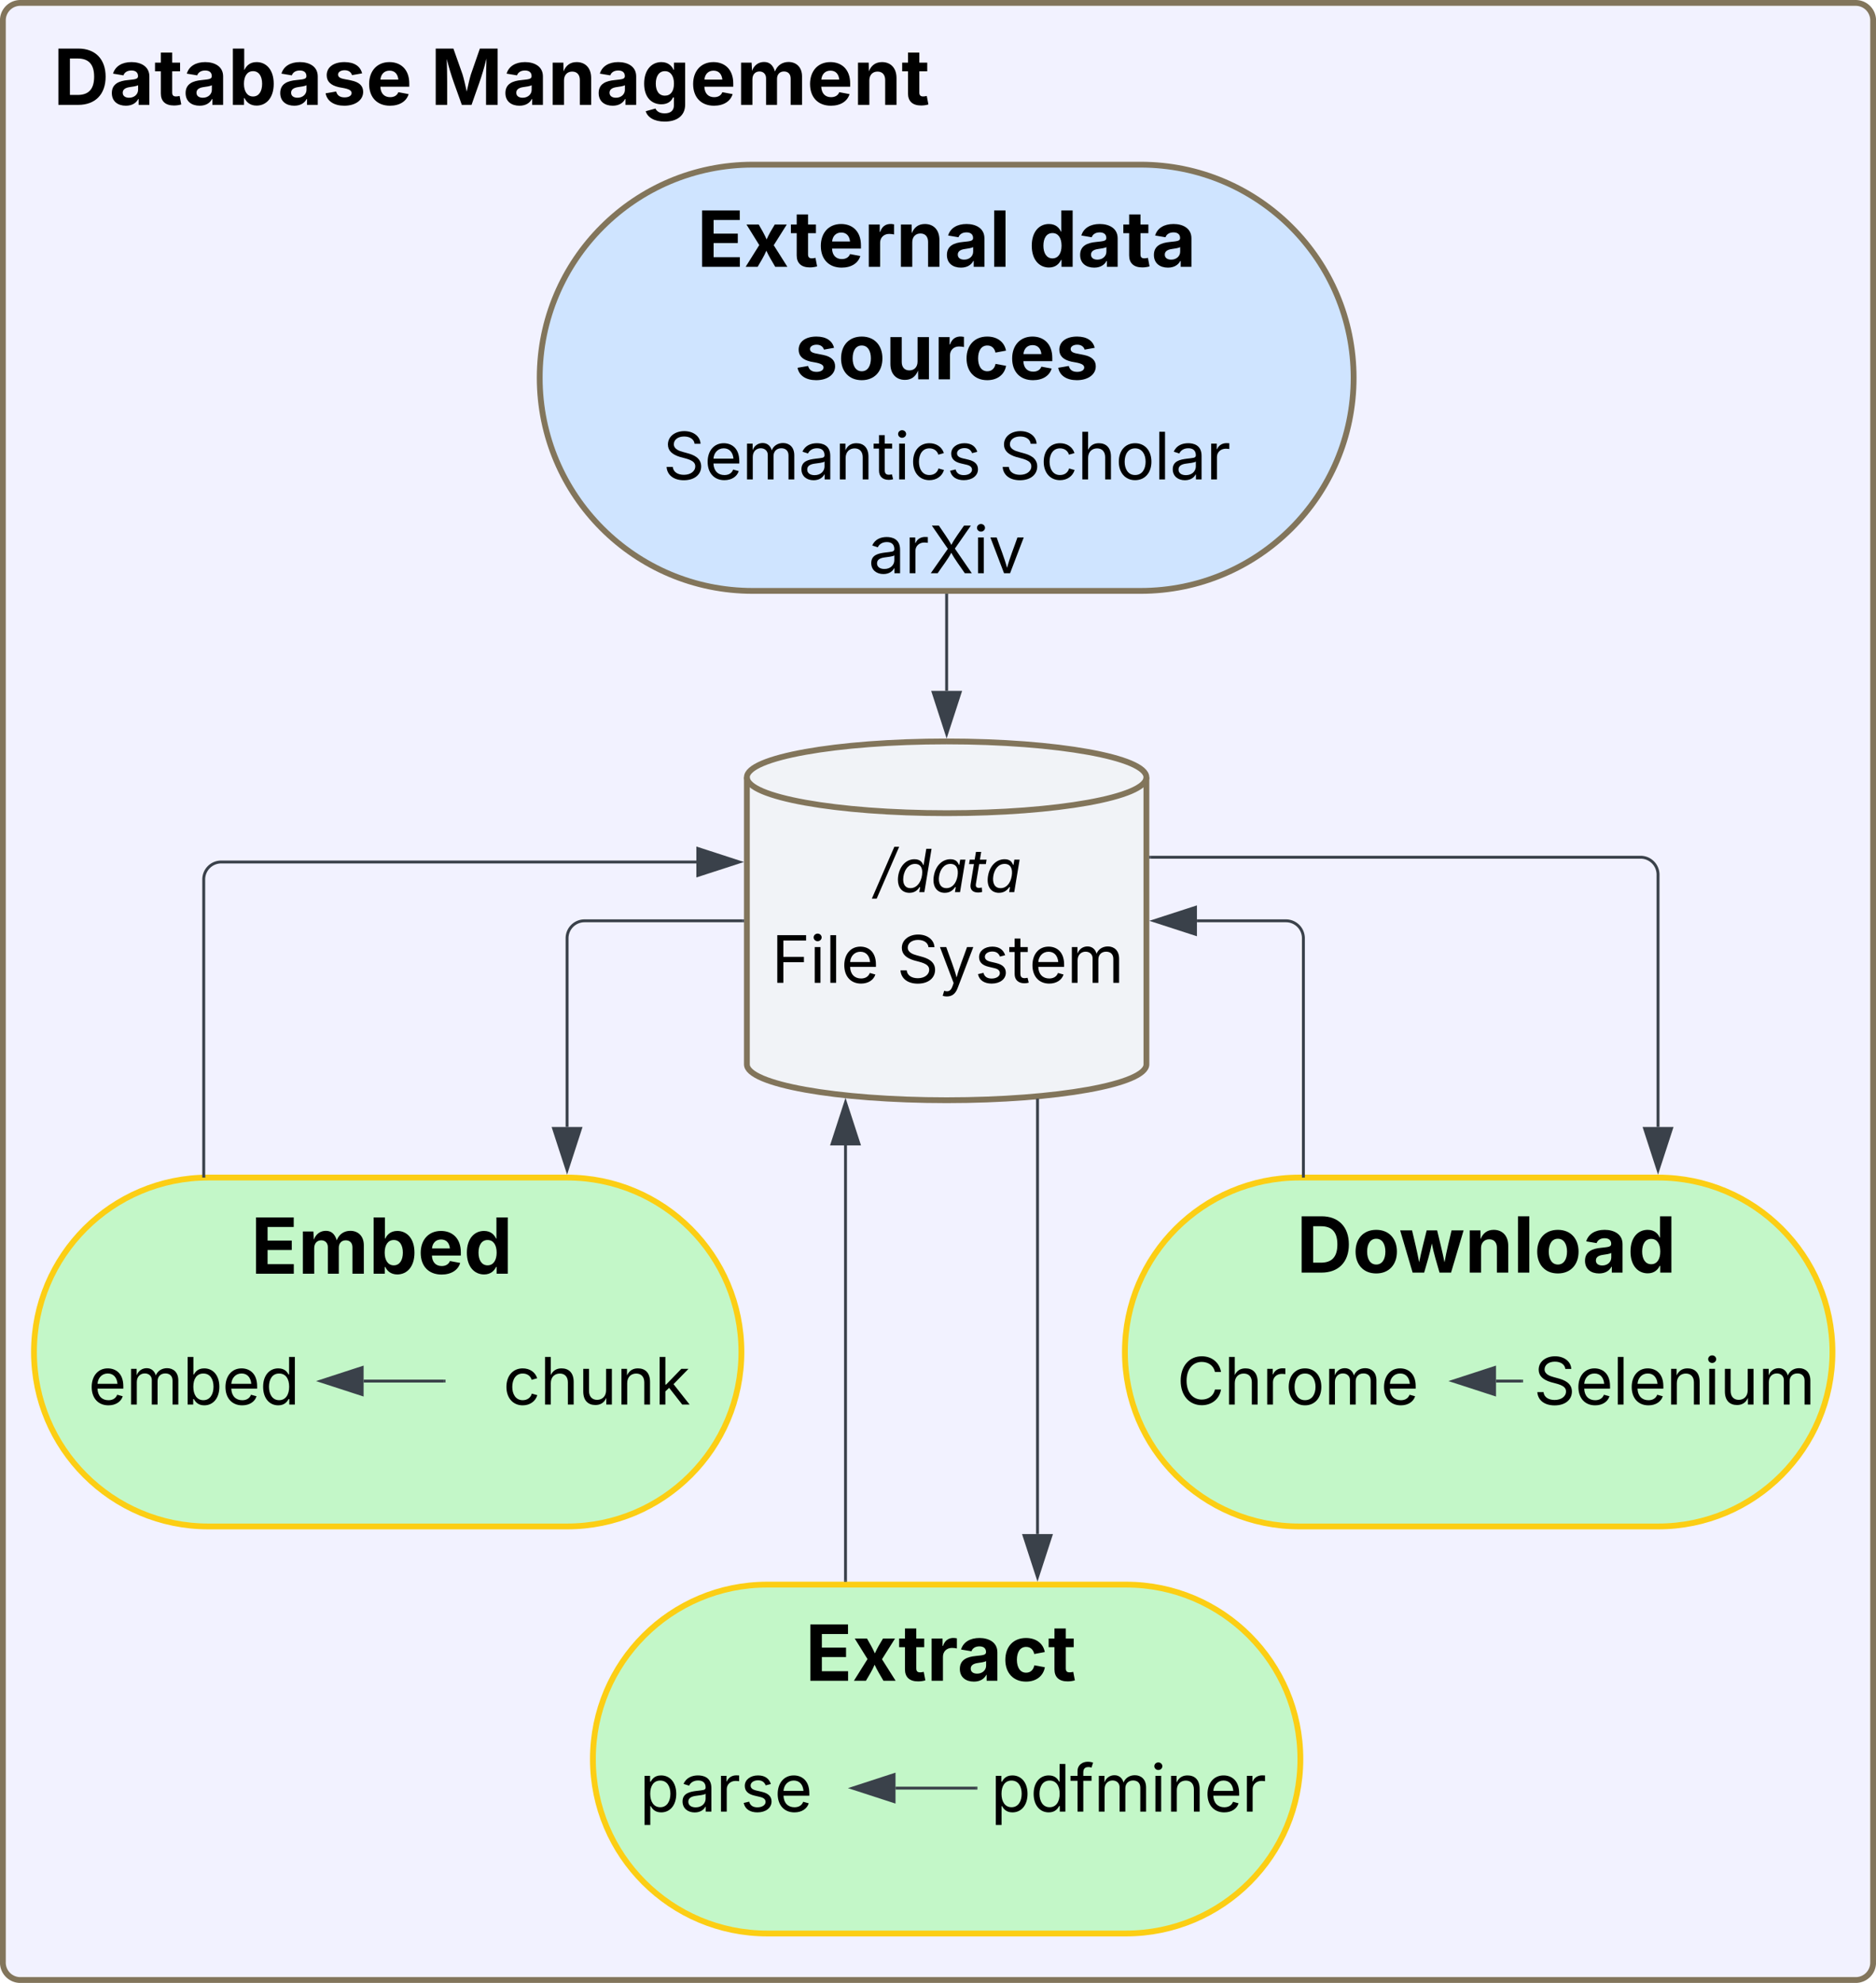 <svg xmlns="http://www.w3.org/2000/svg" xmlns:xlink="http://www.w3.org/1999/xlink" xmlns:lucid="lucid" width="645.37" height="682"><g transform="translate(-1243.313 240.333)" lucid:page-tab-id="0_0"><path d="M1244.3-233.33a6 6 0 0 1 6-6h631.4a6 6 0 0 1 6 6v668a6 6 0 0 1-6 6h-631.4a6 6 0 0 1-6-6z" stroke="#82755b" stroke-width="2" fill="#f2f2ff"/><path d="M1630.66 304.67c33.14 0 60 26.86 60 60 0 33.13-26.86 60-60 60h-123.38c-33.13 0-60-26.87-60-60 0-33.14 26.87-60 60-60zM1813.7 164.67c33.12 0 60 26.86 60 60 0 33.13-26.88 60-60 60h-123.4c-33.12 0-60-26.87-60-60 0-33.14 26.88-60 60-60zM1438.37 164.67c33.14 0 60 26.86 60 60 0 33.13-26.86 60-60 60H1315c-33.14 0-60-26.87-60-60 0-33.14 26.86-60 60-60z" stroke="#fcce14" stroke-width="2" fill="#c3f7c8"/><path d="M1635.68-183.7c40.48 0 73.3 32.82 73.3 73.3s-32.82 73.3-73.3 73.3h-133.4c-40.5 0-73.3-32.82-73.3-73.3s32.8-73.3 73.3-73.3z" stroke="#82755b" stroke-width="2" fill="#cfe4ff"/><use xlink:href="#a" transform="matrix(1,0,0,1,1433.972,-178.692) translate(49.113 30.115)"/><use xlink:href="#b" transform="matrix(1,0,0,1,1433.972,-178.692) translate(163.228 30.115)"/><use xlink:href="#c" transform="matrix(1,0,0,1,1433.972,-178.692) translate(82.695 68.833)"/><use xlink:href="#d" transform="matrix(1,0,0,1,1433.972,-178.692) translate(37.376 103.247)"/><use xlink:href="#e" transform="matrix(1,0,0,1,1433.972,-178.692) translate(152.99 103.247)"/><use xlink:href="#f" transform="matrix(1,0,0,1,1433.972,-178.692) translate(108.068 135.512)"/><path d="M1637.7 125.74c0 6.8-30.77 12.34-68.73 12.34-37.95 0-68.72-5.53-68.72-12.34V27c0-6.8 30.77-12.33 68.72-12.33 37.96 0 68.72 5.52 68.72 12.34z" stroke="#82755b" stroke-width="2" fill="#f1f3f7"/><path d="M1637.7 27c0 6.82-30.77 12.35-68.73 12.35-37.95 0-68.72-5.53-68.72-12.34" stroke="#82755b" stroke-width="2" fill="none"/><use xlink:href="#g" transform="matrix(1,0,0,1,1505.25,44.349) translate(38.81 22.156)"/><use xlink:href="#h" transform="matrix(1,0,0,1,1505.25,44.349) translate(3.48 53.348)"/><use xlink:href="#i" transform="matrix(1,0,0,1,1505.25,44.349) translate(46.568 53.348)"/><use xlink:href="#j" transform="matrix(1,0,0,1,1505.25,44.349) translate(64.005 83.461)"/><path d="M1568.97-35.6v32.88" stroke="#3a414a" fill="none"/><path d="M1569.45-35.6h-.95v-.5h.95z" stroke="#3a414a" stroke-width=".05" fill="#3a414a"/><path d="M1568.97 12.05l-4.63-14.27h9.27z" stroke="#3a414a" fill="#3a414a"/><path d="M1767.23 210.67a6 6 0 0 1 6-6h91.88a6 6 0 0 1 6 6v48a6 6 0 0 1-6 6h-91.87a6 6 0 0 1-6-6z" fill="none"/><use xlink:href="#k" transform="matrix(1,0,0,1,1767.232,204.667) translate(3.666 38.084)"/><path d="M1637.7 210.67a6 6 0 0 1 6-6h91.87a6 6 0 0 1 6 6v48a6 6 0 0 1-6 6h-91.88a6 6 0 0 1-6-6z" fill="none"/><use xlink:href="#l" transform="matrix(1,0,0,1,1637.694,204.667) translate(10.442 38.084)"/><path d="M1685.66 170.67a6 6 0 0 1 6-6h125.67a6 6 0 0 1 6 6v33.1a6 6 0 0 1-6 6h-125.67a6 6 0 0 1-6-6z" stroke="#000" stroke-opacity="0" stroke-width="2" fill-opacity="0"/><use xlink:href="#m" transform="matrix(1,0,0,1,1690.662,169.667) translate(-1.326 27.701)"/><path d="M1691.7 164.17v-81.8a6 6 0 0 0-6-6h-30.62" stroke="#3a414a" fill="none"/><path d="M1692.18 164.67h-.52l-.43.03v-.55h.95z" stroke="#3a414a" stroke-width=".05" fill="#3a414a"/><path d="M1640.3 76.37l14.28-4.63V81z" stroke="#3a414a" fill="#3a414a"/><path d="M1766.73 234.67h-8.77" stroke="#3a414a" fill="none"/><path d="M1767.23 235.14h-.5v-.95h.5z" stroke="#3a414a" stroke-width=".05" fill="#3a414a"/><path d="M1743.2 234.67l14.26-4.64v9.27z" stroke="#3a414a" fill="#3a414a"/><path d="M1639.2 54.5h168.5a6 6 0 0 1 6 6v86.78" stroke="#3a414a" fill="none"/><path d="M1639.2 54.97h-.5v-.95h.5z" stroke="#3a414a" stroke-width=".05" fill="#3a414a"/><path d="M1813.7 162.05l-4.63-14.27h9.27z" stroke="#3a414a" fill="#3a414a"/><path d="M1579.52 350.67a6 6 0 0 1 6-6h91.88a6 6 0 0 1 6 6v48a6 6 0 0 1-6 6h-91.88a6 6 0 0 1-6-6z" fill="none"/><use xlink:href="#n" transform="matrix(1,0,0,1,1579.517,344.667) translate(4.631 38.084)"/><path d="M1449.98 350.67a6 6 0 0 1 6-6H1529a6 6 0 0 1 6 6v48a6 6 0 0 1-6 6h-73.02a6 6 0 0 1-6-6z" fill="none"/><use xlink:href="#o" transform="matrix(1,0,0,1,1449.979,344.667) translate(13.323 38.084)"/><path d="M1497.95 310.67a6 6 0 0 1 6-6h125.66a6 6 0 0 1 6 6v33.1a6 6 0 0 1-6 6h-125.65a6 6 0 0 1-6-6z" stroke="#000" stroke-opacity="0" stroke-width="2" fill-opacity="0"/><use xlink:href="#p" transform="matrix(1,0,0,1,1502.946,309.667) translate(17.379 28.083)"/><path d="M1579.02 374.67h-27.64" stroke="#3a414a" fill="none"/><path d="M1579.52 375.14h-.52v-.95h.52z" stroke="#3a414a" stroke-width=".05" fill="#3a414a"/><path d="M1536.62 374.67l14.26-4.64v9.27z" stroke="#3a414a" fill="#3a414a"/><path d="M1600.23 138.07v149.2" stroke="#3a414a" fill="none"/><path d="M1600.7 138.1h-.94v-.5l.94-.06z" stroke="#3a414a" stroke-width=".05" fill="#3a414a"/><path d="M1600.23 302.05l-4.64-14.27h9.27z" stroke="#3a414a" fill="#3a414a"/><path d="M1534.18 303.17V153.6" stroke="#3a414a" fill="none"/><path d="M1534.66 303.67h-.95v-.52h.96z" stroke="#3a414a" stroke-width=".05" fill="#3a414a"/><path d="M1534.18 138.85l4.64 14.26h-9.27z" stroke="#3a414a" fill="#3a414a"/><path d="M1396.54 210.67a6 6 0 0 1 6-6h91.88a6 6 0 0 1 6 6v48a6 6 0 0 1-6 6h-91.88a6 6 0 0 1-6-6z" fill="none"/><use xlink:href="#q" transform="matrix(1,0,0,1,1396.538,204.667) translate(19.849 38.084)"/><path d="M1267 210.67a6 6 0 0 1 6-6h73.02a6 6 0 0 1 6 6v48a6 6 0 0 1-6 6H1273a6 6 0 0 1-6-6z" fill="none"/><use xlink:href="#r" transform="matrix(1,0,0,1,1267,204.667) translate(6.704 38.084)"/><path d="M1305.66 170.67a6 6 0 0 1 6-6h125.67a6 6 0 0 1 6 6v33.1a6 6 0 0 1-6 6h-125.67a6 6 0 0 1-6-6z" stroke="#000" stroke-opacity="0" stroke-width="2" fill-opacity="0"/><use xlink:href="#s" transform="matrix(1,0,0,1,1310.662,169.667) translate(18.98 28.083)"/><path d="M1396.04 234.67h-27.63" stroke="#3a414a" fill="none"/><path d="M1396.54 235.14h-.5v-.95h.5z" stroke="#3a414a" stroke-width=".05" fill="#3a414a"/><path d="M1353.64 234.67l14.26-4.64v9.27z" stroke="#3a414a" fill="#3a414a"/><path d="M1313.4 164.17V62.14a6 6 0 0 1 6-6h163.47" stroke="#3a414a" fill="none"/><path d="M1313.9 164.67h-.96v-.52h.95z" stroke="#3a414a" stroke-width=".05" fill="#3a414a"/><path d="M1497.63 56.14l-14.26 4.63V51.5z" stroke="#3a414a" fill="#3a414a"/><path d="M1498.75 76.37h-54.36a6 6 0 0 0-6 6v64.9" stroke="#3a414a" fill="none"/><path d="M1499.25 76.85h-.5v-.95h.5z" stroke="#3a414a" stroke-width=".05" fill="#3a414a"/><path d="M1438.4 162.05l-4.64-14.27h9.27z" stroke="#3a414a" fill="#3a414a"/><path d="M1256.64-229.46a6 6 0 0 1 6-6h299.55a6 6 0 0 1 6 6v30.28a6 6 0 0 1-6 6h-299.56a6 6 0 0 1-6-6z" fill="none"/><g><use xlink:href="#t" transform="matrix(1,0,0,1,1261.644,-230.46) translate(0 26.201)"/><use xlink:href="#u" transform="matrix(1,0,0,1,1261.644,-230.46) translate(129.805 26.201)"/></g><defs><path d="M135 0v-1490h997v253H440v360h640v249H440v375h694V0H135" id="v"/><path d="M42 0l360-574-338-544h324c72 124 151 261 209 394 58-134 140-271 215-394h318L785-570 1146 0H824c-79-136-169-280-234-425C528-278 439-134 360 0H42" id="w"/><path d="M683-1118v229H474v562c0 71 29 104 102 104 23 0 73-7 95-13l43 225C647 9 580 16 520 16 296 16 174-96 174-301v-588H20v-229h154v-266h300v266h209" id="x"/><path d="M633 22C291 22 81-200 81-553c0-345 210-579 537-579 292 0 525 185 525 567v84H378c7 183 109 277 260 277 105 0 184-46 216-132l272 51C1071-99 893 22 633 22zM380-669h474c-15-146-94-237-233-237-143 0-229 99-241 237" id="y"/><path d="M128 0v-1118h290v195h12c54-169 184-238 367-200v268c-27-8-86-15-130-15-138 0-239 95-239 234V0H128" id="z"/><path d="M428-647V0H128v-1118h283l4 231c63-156 176-245 348-245 232 0 384 159 384 421V0H847v-659c0-139-76-222-202-222-128 0-217 86-217 234" id="A"/><path d="M440 22C227 22 68-92 68-313c0-250 202-322 422-343 195-21 271-24 271-105 0-95-63-149-175-149-116 0-187 57-211 129l-275-46c57-194 237-305 487-305 240 0 474 108 474 379V0H777v-155h-10C713-51 605 22 440 22zm85-211c140 0 238-93 238-211v-121c-37 26-156 42-222 51-111 16-185 59-185 149 0 87 70 132 169 132" id="B"/><path d="M428-1490V0H128v-1490h300" id="C"/><g id="a"><use transform="matrix(0.013,0,0,0.013,0,0)" xlink:href="#v"/><use transform="matrix(0.013,0,0,0.013,16.198,0)" xlink:href="#w"/><use transform="matrix(0.013,0,0,0.013,32.044,0)" xlink:href="#x"/><use transform="matrix(0.013,0,0,0.013,41.549,0)" xlink:href="#y"/><use transform="matrix(0.013,0,0,0.013,57.435,0)" xlink:href="#z"/><use transform="matrix(0.013,0,0,0.013,68.49,0)" xlink:href="#A"/><use transform="matrix(0.013,0,0,0.013,85.091,0)" xlink:href="#B"/><use transform="matrix(0.013,0,0,0.013,100.573,0)" xlink:href="#C"/></g><path d="M537 19C279 19 81-185 81-557c0-382 206-575 454-575 190 0 278 113 318 202h10v-560h300V0H868v-179h-15C812-89 719 19 537 19zm92-241c153 0 240-134 240-336 0-203-86-334-240-334-158 0-240 138-240 334 0 197 84 336 240 336" id="D"/><g id="b"><use transform="matrix(0.013,0,0,0.013,0,0)" xlink:href="#D"/><use transform="matrix(0.013,0,0,0.013,16.81,0)" xlink:href="#B"/><use transform="matrix(0.013,0,0,0.013,32.292,0)" xlink:href="#x"/><use transform="matrix(0.013,0,0,0.013,42.188,0)" xlink:href="#B"/></g><path d="M572 22C302 22 117-98 78-306l279-48c29 105 101 156 224 156 114 0 185-48 185-115 0-118-228-130-337-155-215-49-322-150-322-317 0-215 187-347 470-347 265 0 424 116 466 298l-266 47c-24-76-87-130-196-130-98 0-174 46-174 113 0 56 38 95 144 117l201 40c216 44 320 143 320 302 0 220-207 367-500 367" id="E"/><path d="M628 22C291 22 81-210 81-554c0-346 210-578 547-578 336 0 547 232 547 578 0 344-211 576-547 576zm0-236c160 0 242-146 242-341 0-197-82-341-242-341S387-753 387-555c0 195 81 341 241 341" id="F"/><path d="M513 14c-232 0-385-159-385-421v-711h300v659c0 139 76 222 202 222 127 0 217-86 217-234v-647h301V0H864l-4-232C797-74 683 14 513 14" id="G"/><path d="M628 22C291 22 81-210 81-554c0-346 210-578 547-578 265 0 455 142 497 372l-279 52c-25-116-99-188-215-188-160 0-244 139-244 341 0 200 84 341 244 341 116 0 193-74 217-195l279 51C1085-123 896 22 628 22" id="H"/><g id="c"><use transform="matrix(0.013,0,0,0.013,0,0)" xlink:href="#E"/><use transform="matrix(0.013,0,0,0.013,14.935,0)" xlink:href="#F"/><use transform="matrix(0.013,0,0,0.013,31.289,0)" xlink:href="#G"/><use transform="matrix(0.013,0,0,0.013,47.891,0)" xlink:href="#z"/><use transform="matrix(0.013,0,0,0.013,58.099,0)" xlink:href="#H"/><use transform="matrix(0.013,0,0,0.013,73.789,0)" xlink:href="#y"/><use transform="matrix(0.013,0,0,0.013,89.674,0)" xlink:href="#E"/></g><path d="M657 26c-323 0-524-166-541-416h195c15 169 171 246 346 246 202 0 356-106 356-265 5-203-294-238-475-293-239-73-380-191-380-389 0-252 224-419 512-419 294 0 499 171 508 396H992c-17-145-151-228-328-228-193 0-321 102-321 242 0 156 175 211 284 241l149 41c160 44 422 134 422 412 0 244-197 432-541 432" id="I"/><path d="M628 24c-324 0-524-230-524-574 0-343 198-582 503-582 237 0 487 146 487 559v75H286c9 234 145 362 343 362 132 0 231-58 273-172l174 48C1024-91 857 24 628 24zM287-650h624c-17-190-120-322-304-322-192 0-309 151-320 322" id="J"/><path d="M158 0v-1118h175l1 205c55-151 181-225 313-225 147 0 245 90 285 228 53-141 190-228 352-228 194 0 352 125 352 384V0h-181v-749c0-161-105-225-225-225-151 0-243 103-243 244V0H807v-767c0-124-93-207-219-207-131 0-250 92-250 270V0H158" id="K"/><path d="M471 26C259 26 90-98 90-318c0-256 228-303 435-329 202-27 287-16 287-108 0-139-79-219-234-219-161 0-248 86-283 164l-173-57c86-203 278-265 451-265 150 0 419 46 419 395V0H815v-152h-12C765-73 660 26 471 26zm31-159c199 0 310-134 310-271v-155c-30 35-226 55-295 64-131 17-246 59-246 186 0 116 97 176 231 176" id="L"/><path d="M338-670V0H158v-1118h173l1 207c72-158 192-221 342-221 226 0 378 139 378 422V0H872v-695c0-172-96-275-252-275-161 0-282 109-282 300" id="M"/><path d="M598-1118v154H368v674c0 100 37 144 132 144 23 0 62-6 92-12L629-6c-37 13-88 20-134 20-193 0-307-107-307-290v-688H20v-154h168v-266h180v266h230" id="N"/><path d="M158 0v-1118h180V0H158zm91-1301c-68 0-125-53-125-119s57-119 125-119c69 0 126 53 126 119s-57 119-126 119" id="O"/><path d="M613 24c-304 0-509-231-509-576 0-350 205-580 509-580 216 0 392 114 453 309l-173 49c-33-115-133-197-280-197-223 0-326 196-326 419 0 220 103 415 326 415 150 0 252-85 285-206l172 49C1010-95 832 24 613 24" id="P"/><path d="M538 24C308 24 148-78 108-271l171-41c32 123 123 178 257 178 156 0 256-77 256-169 0-77-54-128-164-154l-186-44c-203-48-300-148-300-305 0-192 176-326 414-326 230 0 351 112 402 269l-163 42c-31-80-94-158-238-158-133 0-233 69-233 162 0 83 57 129 188 160l169 40c203 48 298 149 298 302 0 196-179 339-441 339" id="Q"/><g id="d"><use transform="matrix(0.011,0,0,0.011,0,0)" xlink:href="#I"/><use transform="matrix(0.011,0,0,0.011,14.258,0)" xlink:href="#J"/><use transform="matrix(0.011,0,0,0.011,27.214,0)" xlink:href="#K"/><use transform="matrix(0.011,0,0,0.011,46.68,0)" xlink:href="#L"/><use transform="matrix(0.011,0,0,0.011,59.158,0)" xlink:href="#M"/><use transform="matrix(0.011,0,0,0.011,72.287,0)" xlink:href="#N"/><use transform="matrix(0.011,0,0,0.011,79.557,0)" xlink:href="#O"/><use transform="matrix(0.011,0,0,0.011,84.939,0)" xlink:href="#P"/><use transform="matrix(0.011,0,0,0.011,97.635,0)" xlink:href="#Q"/></g><path d="M338-670V0H158v-1490h180v566c73-149 190-208 336-208 226 0 379 139 379 422V0H872v-695c0-172-96-275-252-275-161 0-282 109-282 300" id="R"/><path d="M613 24c-304 0-509-231-509-576 0-350 205-580 509-580 305 0 511 230 511 580 0 345-206 576-511 576zm0-161c226 0 329-195 329-415 0-222-103-419-329-419-223 0-326 196-326 419 0 220 103 415 326 415" id="S"/><path d="M338-1490V0H158v-1490h180" id="T"/><path d="M158 0v-1118h174v172h12c41-113 157-188 290-188 26 0 70 2 91 3v181c-11-2-60-10-108-10-161 0-279 109-279 260V0H158" id="U"/><g id="e"><use transform="matrix(0.011,0,0,0.011,0,0)" xlink:href="#I"/><use transform="matrix(0.011,0,0,0.011,14.258,0)" xlink:href="#P"/><use transform="matrix(0.011,0,0,0.011,26.953,0)" xlink:href="#R"/><use transform="matrix(0.011,0,0,0.011,40.093,0)" xlink:href="#S"/><use transform="matrix(0.011,0,0,0.011,53.418,0)" xlink:href="#T"/><use transform="matrix(0.011,0,0,0.011,58.8,0)" xlink:href="#L"/><use transform="matrix(0.011,0,0,0.011,71.278,0)" xlink:href="#U"/></g><path d="M57 0l534-763-501-727h220c122 187 296 416 391 605 94-191 272-419 396-605h215L811-770 1340 0h-219C986-204 811-426 699-640 588-430 407-202 273 0H57" id="V"/><path d="M481 0L54-1118h197c107 314 236 620 325 951 87-331 217-637 324-951h197L670 0H481" id="W"/><g id="f"><use transform="matrix(0.011,0,0,0.011,0,0)" xlink:href="#L"/><use transform="matrix(0.011,0,0,0.011,12.478,0)" xlink:href="#U"/><use transform="matrix(0.011,0,0,0.011,20.844,0)" xlink:href="#V"/><use transform="matrix(0.011,0,0,0.011,36.003,0)" xlink:href="#O"/><use transform="matrix(0.011,0,0,0.011,41.385,0)" xlink:href="#W"/></g><path d="M858-1560L84 224H-82l774-1784h166" id="X"/><path d="M492 24C248 24 94-147 94-425c0-352 212-707 569-707 222 0 274 136 303 198h12l92-556h181L1004 0H829l30-173h-19C792-103 700 24 492 24zm32-161c268 0 407-295 407-549 0-175-80-285-247-285-266 0-408 283-408 536 0 174 79 298 248 298" id="Y"/><path d="M481 24C202 24 45-202 104-557s293-575 571-575c216 0 263 132 291 193h15l29-179h181L1006 0H831l28-173h-21C788-107 693 24 481 24zm56-161c204 0 342-174 383-422s-41-412-245-412c-215 0-350 183-388 412-39 235 39 422 250 422" id="Z"/><path d="M691-1118l-25 154H437L325-290c-17 103 16 144 108 144 23 0 63-6 94-12L538-6c-36 12-87 20-136 20-196 0-290-109-260-290l114-688H88l25-154h169l44-266h180l-44 266h229" id="aa"/><g id="g"><use transform="matrix(0.01,0,0,0.01,0,0)" xlink:href="#X"/><use transform="matrix(0.01,0,0,0.01,7.207,0)" xlink:href="#Y"/><use transform="matrix(0.01,0,0,0.01,19.463,0)" xlink:href="#Z"/><use transform="matrix(0.01,0,0,0.01,31.738,0)" xlink:href="#aa"/><use transform="matrix(0.01,0,0,0.01,38.105,0)" xlink:href="#Z"/></g><path d="M180 0v-1490h901v168H370v510h643v168H370V0H180" id="ab"/><g id="h"><use transform="matrix(0.011,0,0,0.011,0,0)" xlink:href="#ab"/><use transform="matrix(0.011,0,0,0.011,13.118,0)" xlink:href="#O"/><use transform="matrix(0.011,0,0,0.011,18.5,0)" xlink:href="#T"/><use transform="matrix(0.011,0,0,0.011,23.882,0)" xlink:href="#J"/></g><path d="M140 405l46-156c120 36 205 19 263-150l32-93L54-1118h197c107 313 237 620 324 950 87-331 219-637 326-950h196L606 167c-68 178-176 259-334 259-64 0-113-12-132-21" id="ac"/><g id="i"><use transform="matrix(0.011,0,0,0.011,0,0)" xlink:href="#I"/><use transform="matrix(0.011,0,0,0.011,14.258,0)" xlink:href="#ac"/><use transform="matrix(0.011,0,0,0.011,26.747,0)" xlink:href="#Q"/><use transform="matrix(0.011,0,0,0.011,38.477,0)" xlink:href="#N"/><use transform="matrix(0.011,0,0,0.011,45.53,0)" xlink:href="#J"/><use transform="matrix(0.011,0,0,0.011,58.485,0)" xlink:href="#K"/></g><path d="M537 14c-226 0-379-139-379-422v-710h180v695c0 172 97 275 253 275 160 0 281-109 281-300v-670h181V0H879v-209C806-46 684 14 537 14" id="ad"/><g id="k"><use transform="matrix(0.011,0,0,0.011,0,0)" xlink:href="#I"/><use transform="matrix(0.011,0,0,0.011,14.258,0)" xlink:href="#J"/><use transform="matrix(0.011,0,0,0.011,27.214,0)" xlink:href="#T"/><use transform="matrix(0.011,0,0,0.011,32.595,0)" xlink:href="#J"/><use transform="matrix(0.011,0,0,0.011,45.551,0)" xlink:href="#M"/><use transform="matrix(0.011,0,0,0.011,58.681,0)" xlink:href="#O"/><use transform="matrix(0.011,0,0,0.011,64.062,0)" xlink:href="#ad"/><use transform="matrix(0.011,0,0,0.011,77.203,0)" xlink:href="#K"/></g><path d="M783 20c-382 0-661-292-661-764 0-473 279-766 661-766 302 0 548 182 601 489h-190c-42-204-217-313-411-313-268 0-476 208-476 590 0 381 209 588 476 588 195 0 369-110 411-313h190c-52 303-296 489-601 489" id="ae"/><g id="l"><use transform="matrix(0.011,0,0,0.011,0,0)" xlink:href="#ae"/><use transform="matrix(0.011,0,0,0.011,16.233,0)" xlink:href="#R"/><use transform="matrix(0.011,0,0,0.011,29.373,0)" xlink:href="#U"/><use transform="matrix(0.011,0,0,0.011,37.37,0)" xlink:href="#S"/><use transform="matrix(0.011,0,0,0.011,50.694,0)" xlink:href="#K"/><use transform="matrix(0.011,0,0,0.011,70.161,0)" xlink:href="#J"/></g><path d="M659 0H135v-1490h529c448 0 721 280 721 744 0 466-273 746-726 746zM440-263h204c287 0 437-148 437-483 0-333-150-481-435-481H440v964" id="af"/><path d="M361 0L31-1118h315c68 295 127 523 188 845 63-317 128-551 199-845h276c71 296 131 525 196 846 57-321 119-552 186-846h319L1378 0h-305c-73-261-148-486-204-771C813-484 740-261 666 0H361" id="ag"/><g id="m"><use transform="matrix(0.013,0,0,0.013,0,0)" xlink:href="#af"/><use transform="matrix(0.013,0,0,0.013,19.258,0)" xlink:href="#F"/><use transform="matrix(0.013,0,0,0.013,35.247,0)" xlink:href="#ag"/><use transform="matrix(0.013,0,0,0.013,57.917,0)" xlink:href="#A"/><use transform="matrix(0.013,0,0,0.013,74.518,0)" xlink:href="#C"/><use transform="matrix(0.013,0,0,0.013,81.745,0)" xlink:href="#F"/><use transform="matrix(0.013,0,0,0.013,98.359,0)" xlink:href="#B"/><use transform="matrix(0.013,0,0,0.013,113.841,0)" xlink:href="#D"/></g><path d="M158 418v-1536h174v179h20c37-59 106-193 324-193 279 0 474 222 474 576 0 356-194 580-473 580-213 0-288-135-325-197h-14v591H158zm492-555c209 0 317-186 317-421 0-232-105-413-317-413-206 0-314 166-314 413 0 249 111 421 314 421" id="ah"/><path d="M577 24c-279 0-473-224-473-580 0-354 195-576 474-576 218 0 287 134 324 193h14v-551h180V0H922v-173h-20C865-111 790 24 577 24zm27-161c203 0 314-172 314-421 0-247-108-413-314-413-212 0-317 181-317 413 0 235 108 421 317 421" id="ai"/><path d="M678-1118v154H420V0H240v-964H20v-154h220v-149c0-194 155-293 318-293 85 0 141 18 168 30l-50 154c-19-6-47-17-97-17-111 0-159 58-159 166v109h258" id="aj"/><g id="n"><use transform="matrix(0.011,0,0,0.011,0,0)" xlink:href="#ah"/><use transform="matrix(0.011,0,0,0.011,13.607,0)" xlink:href="#ai"/><use transform="matrix(0.011,0,0,0.011,27.214,0)" xlink:href="#aj"/><use transform="matrix(0.011,0,0,0.011,35.438,0)" xlink:href="#K"/><use transform="matrix(0.011,0,0,0.011,54.905,0)" xlink:href="#O"/><use transform="matrix(0.011,0,0,0.011,60.286,0)" xlink:href="#M"/><use transform="matrix(0.011,0,0,0.011,73.416,0)" xlink:href="#J"/><use transform="matrix(0.011,0,0,0.011,86.372,0)" xlink:href="#U"/></g><g id="o"><use transform="matrix(0.011,0,0,0.011,0,0)" xlink:href="#ah"/><use transform="matrix(0.011,0,0,0.011,13.824,0)" xlink:href="#L"/><use transform="matrix(0.011,0,0,0.011,26.302,0)" xlink:href="#U"/><use transform="matrix(0.011,0,0,0.011,34.668,0)" xlink:href="#Q"/><use transform="matrix(0.011,0,0,0.011,46.398,0)" xlink:href="#J"/></g><g id="p"><use transform="matrix(0.013,0,0,0.013,0,0)" xlink:href="#v"/><use transform="matrix(0.013,0,0,0.013,16.198,0)" xlink:href="#w"/><use transform="matrix(0.013,0,0,0.013,32.044,0)" xlink:href="#x"/><use transform="matrix(0.013,0,0,0.013,41.81,0)" xlink:href="#z"/><use transform="matrix(0.013,0,0,0.013,52.305,0)" xlink:href="#B"/><use transform="matrix(0.013,0,0,0.013,67.786,0)" xlink:href="#H"/><use transform="matrix(0.013,0,0,0.013,83.477,0)" xlink:href="#x"/></g><path d="M158 0v-1490h180v865h22l478-493h223L593-638 1096 0H865L456-523 338-412V0H158" id="ak"/><g id="q"><use transform="matrix(0.011,0,0,0.011,0,0)" xlink:href="#P"/><use transform="matrix(0.011,0,0,0.011,12.695,0)" xlink:href="#R"/><use transform="matrix(0.011,0,0,0.011,25.836,0)" xlink:href="#ad"/><use transform="matrix(0.011,0,0,0.011,38.976,0)" xlink:href="#M"/><use transform="matrix(0.011,0,0,0.011,52.105,0)" xlink:href="#ak"/></g><path d="M677 24c-213 0-288-135-325-197h-20V0H158v-1490h180v551h14c37-59 106-193 324-193 279 0 474 222 474 576 0 356-194 580-473 580zm-27-161c209 0 317-186 317-421 0-232-105-413-317-413-206 0-314 166-314 413 0 249 111 421 314 421" id="al"/><g id="r"><use transform="matrix(0.011,0,0,0.011,0,0)" xlink:href="#J"/><use transform="matrix(0.011,0,0,0.011,12.956,0)" xlink:href="#K"/><use transform="matrix(0.011,0,0,0.011,32.422,0)" xlink:href="#al"/><use transform="matrix(0.011,0,0,0.011,46.029,0)" xlink:href="#J"/><use transform="matrix(0.011,0,0,0.011,58.984,0)" xlink:href="#ai"/></g><path d="M128 0v-1118h278l12 217c60-163 185-234 319-234 143 0 236 81 288 251 63-172 205-251 359-251 205 0 357 138 357 381V0h-301v-697c0-126-76-187-177-187-114 0-184 79-184 196V0H789v-705c0-109-72-179-174-179-106 0-187 74-187 208V0H128" id="am"/><path d="M754 19C571 19 479-89 437-179h-14V0H128v-1490h300v560h9c41-89 129-202 319-202 248 0 453 193 453 575 0 372-197 576-455 576zm-92-241c156 0 240-139 240-336 0-196-83-334-240-334-154 0-241 131-241 334 0 202 88 336 241 336" id="an"/><g id="s"><use transform="matrix(0.013,0,0,0.013,0,0)" xlink:href="#v"/><use transform="matrix(0.013,0,0,0.013,16.198,0)" xlink:href="#am"/><use transform="matrix(0.013,0,0,0.013,40.534,0)" xlink:href="#an"/><use transform="matrix(0.013,0,0,0.013,57.344,0)" xlink:href="#y"/><use transform="matrix(0.013,0,0,0.013,73.229,0)" xlink:href="#D"/></g><g id="t"><use transform="matrix(0.013,0,0,0.013,0,0)" xlink:href="#af"/><use transform="matrix(0.013,0,0,0.013,19.258,0)" xlink:href="#B"/><use transform="matrix(0.013,0,0,0.013,34.74,0)" xlink:href="#x"/><use transform="matrix(0.013,0,0,0.013,44.635,0)" xlink:href="#B"/><use transform="matrix(0.013,0,0,0.013,60.117,0)" xlink:href="#an"/><use transform="matrix(0.013,0,0,0.013,77.188,0)" xlink:href="#B"/><use transform="matrix(0.013,0,0,0.013,92.669,0)" xlink:href="#E"/><use transform="matrix(0.013,0,0,0.013,107.604,0)" xlink:href="#y"/></g><path d="M135 0v-1490h468l242 684c30 94 76 293 111 455 34-161 80-360 110-455l238-684h470V0h-307c0-447-3-765 11-1227-122 503-246 788-395 1227H826C676-435 552-717 427-1215c15 453 11 775 11 1215H135" id="ao"/><path d="M625 442c-280 0-454-114-503-274l258-72c28 63 97 128 243 128 153 0 246-69 246-216v-206h-23C805-108 717-16 536-16 284-16 81-191 81-561c0-378 208-571 456-571 188 0 280 113 321 202h13v-188h295V-9c0 303-226 451-541 451zm5-686c153 0 240-119 240-319 0-198-86-329-240-329-158 0-241 137-241 329 0 195 85 319 241 319" id="ap"/><g id="u"><use transform="matrix(0.013,0,0,0.013,0,0)" xlink:href="#ao"/><use transform="matrix(0.013,0,0,0.013,24.844,0)" xlink:href="#B"/><use transform="matrix(0.013,0,0,0.013,40.326,0)" xlink:href="#A"/><use transform="matrix(0.013,0,0,0.013,56.927,0)" xlink:href="#B"/><use transform="matrix(0.013,0,0,0.013,72.409,0)" xlink:href="#ap"/><use transform="matrix(0.013,0,0,0.013,89.258,0)" xlink:href="#y"/><use transform="matrix(0.013,0,0,0.013,105.143,0)" xlink:href="#am"/><use transform="matrix(0.013,0,0,0.013,129.479,0)" xlink:href="#y"/><use transform="matrix(0.013,0,0,0.013,145.365,0)" xlink:href="#A"/><use transform="matrix(0.013,0,0,0.013,161.966,0)" xlink:href="#x"/></g></defs></g></svg>